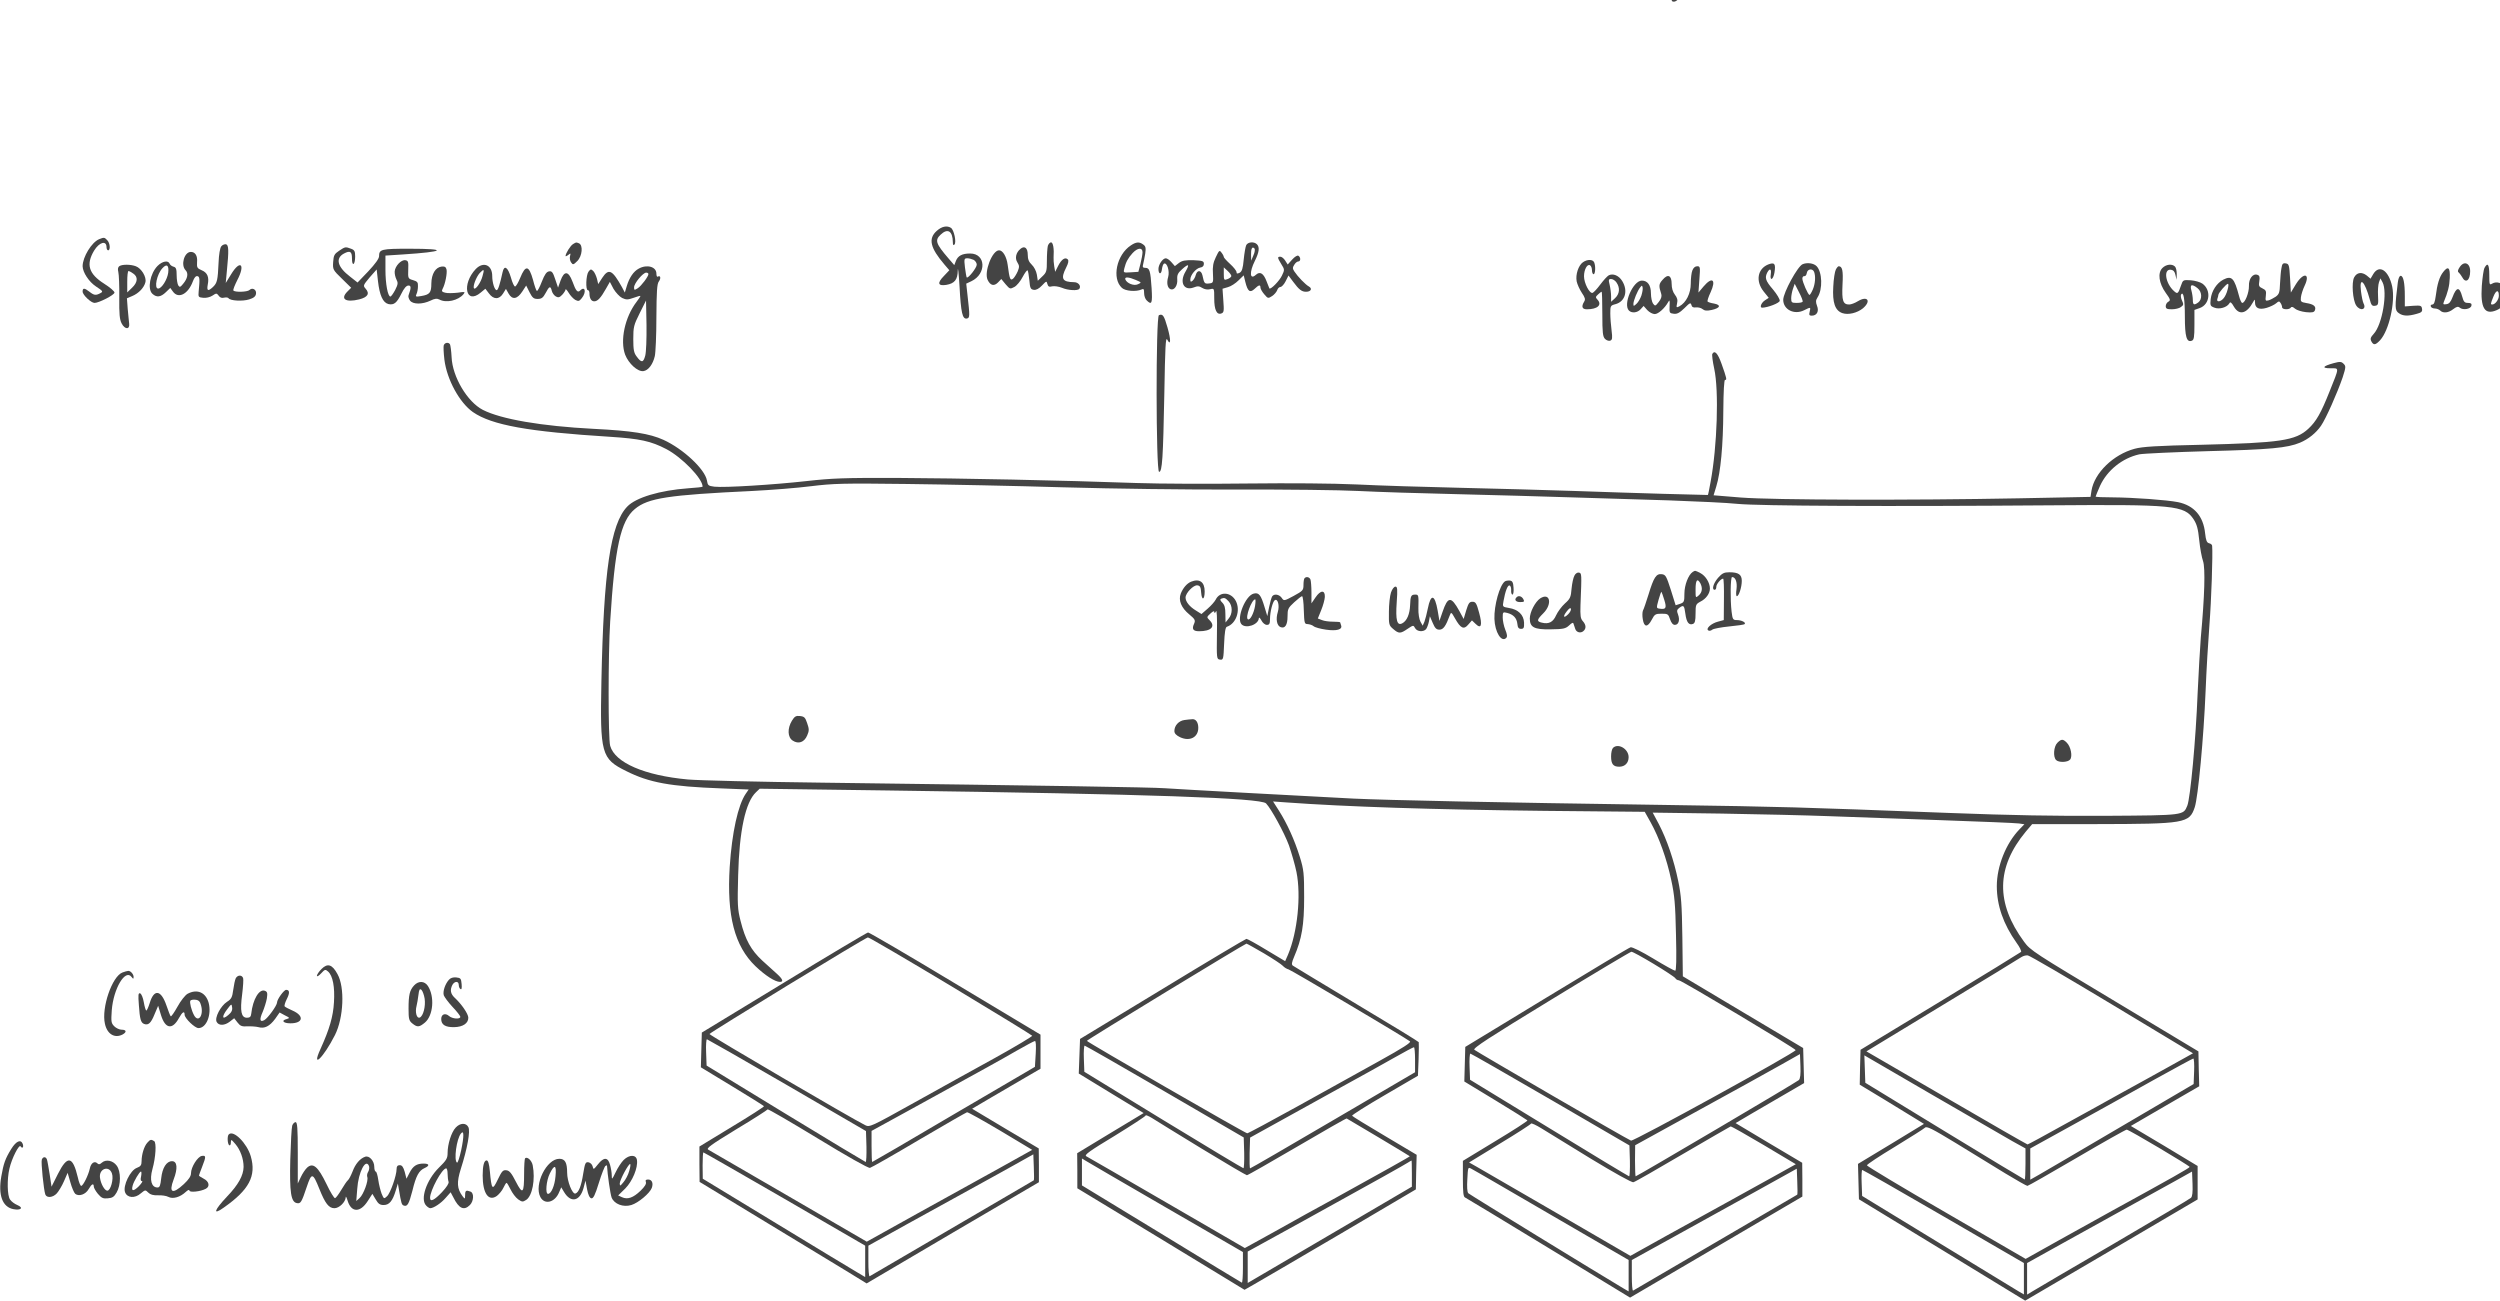 <?xml version="1.0" standalone="no"?>
<!DOCTYPE svg PUBLIC "-//W3C//DTD SVG 20010904//EN"
 "http://www.w3.org/TR/2001/REC-SVG-20010904/DTD/svg10.dtd">
<svg version="1.0" xmlns="http://www.w3.org/2000/svg"
 width="768.592pt" height="400pt" viewBox="0 0 768.592 400"
 preserveAspectRatio="xMidYMid meet">
<g transform="translate(-24.581,447.397) scale(0.049,-0.049)"
fill="#444444" stroke="none">
<path d="M11007 9149 c-20 -12 -23 -29 -3 -29 17 0 40 26 29 33 -5 3 -16 1
-26 -4z"/>
<path d="M6379 7682 c-55 -49 -41 -107 49 -212 l30 -35 -35 -37 c-42 -43 -37
-63 15 -55 53 9 72 32 73 91 1 28 6 -17 11 -101 9 -166 18 -206 46 -201 19 4
19 15 4 146 l-8 73 32 15 c97 46 91 174 -7 174 -51 0 -77 -14 -90 -47 l-10
-26 -37 43 c-79 92 -86 113 -49 148 45 43 76 23 77 -47 0 -17 3 -22 10 -15 14
14 -3 93 -22 105 -25 16 -58 9 -89 -19z m232 -182 c10 -6 19 -19 19 -30 0 -20
-55 -89 -63 -80 -2 3 -7 31 -11 63 -6 53 -5 57 15 57 11 0 29 -5 40 -10z"/>
<path d="M1124 7630 c-47 -19 -104 -112 -104 -170 1 -39 40 -98 84 -127 44
-29 46 -32 27 -42 -28 -15 -39 -14 -68 9 -32 25 -43 25 -43 1 0 -21 53 -71 75
-71 27 0 125 50 125 65 0 8 -29 33 -64 55 -98 62 -116 121 -64 208 33 54 78
66 78 21 0 -10 5 -19 10 -19 16 0 12 47 -6 64 -17 18 -20 18 -50 6z"/>
<path d="M4097 7599 c-16 -9 -47 -59 -47 -75 0 -3 8 0 17 7 15 12 16 12 11 -8
-3 -12 0 -30 7 -39 11 -16 14 -16 39 9 31 31 37 100 10 111 -19 7 -15 8 -37
-5z"/>
<path d="M7076 7588 c-3 -13 -6 -55 -6 -94 0 -64 -2 -73 -29 -98 l-28 -27 -6
39 c-4 22 -17 48 -32 62 -18 17 -25 34 -25 62 0 43 -20 59 -46 37 -28 -23 -36
-59 -19 -85 13 -21 13 -28 2 -56 -8 -18 -21 -39 -29 -46 -18 -14 -22 -4 -34
87 -7 51 -30 91 -54 91 -43 0 -95 -135 -72 -185 17 -36 40 -42 65 -17 l21 22
27 -33 c27 -31 28 -31 55 -17 15 8 39 37 52 63 14 26 28 45 31 41 3 -3 8 -31
11 -62 4 -50 8 -57 28 -60 15 -2 32 7 51 27 28 29 29 30 34 10 5 -17 11 -20
30 -15 14 3 41 -1 61 -9 39 -17 102 -20 110 -6 12 18 -7 41 -33 41 -75 1 -86
21 -50 92 14 27 17 44 10 51 -16 16 -39 1 -60 -40 l-19 -38 -6 35 c-3 19 -5
44 -4 55 4 55 -3 95 -16 95 -7 0 -16 -10 -20 -22z"/>
<path d="M7597 7591 c-90 -59 -121 -208 -56 -267 22 -20 89 -25 122 -10 14 7
17 3 17 -22 0 -17 7 -38 16 -46 32 -32 37 -19 31 77 -7 110 -13 127 -39 127
-16 0 -19 5 -14 23 3 12 9 42 13 66 5 36 3 46 -12 57 -25 19 -45 17 -78 -5z
m73 -43 c0 -13 -6 -45 -13 -73 l-13 -50 -47 -3 c-48 -3 -48 -3 -41 25 10 40
23 64 52 96 32 34 62 36 62 5z m-42 -174 c37 -16 37 -16 13 -27 -25 -12 -70 6
-79 31 -5 17 21 15 66 -4z"/>
<path d="M8321 7593 c-5 -10 -12 -51 -16 -91 -5 -56 -11 -75 -26 -83 -15 -7
-19 -6 -19 4 0 8 -18 31 -40 51 -22 20 -40 40 -40 44 0 5 -6 17 -14 27 -13 18
-15 16 -36 -28 -17 -35 -21 -60 -18 -104 3 -57 2 -58 -25 -61 -28 -3 -30 0
-41 51 -8 34 -33 35 -42 2 -3 -13 -12 -29 -20 -36 -11 -9 -14 -7 -14 8 0 28
36 71 63 75 14 2 22 10 22 23 0 18 -8 20 -65 23 -51 1 -71 -2 -91 -17 l-26
-20 -22 25 c-11 13 -27 24 -35 24 -19 0 -46 -39 -46 -67 0 -35 18 -37 22 -1 2
17 8 33 14 35 19 6 35 -48 25 -84 -11 -37 -5 -69 15 -77 23 -9 45 23 42 61 -2
29 4 41 31 65 41 37 48 31 21 -15 -40 -67 -11 -123 51 -100 25 10 35 9 54 -3
14 -9 33 -12 49 -8 26 6 26 6 26 -58 0 -72 16 -105 45 -94 16 6 17 16 12 81
l-5 74 34 10 c19 5 48 24 66 42 l33 32 10 -41 c15 -60 29 -71 58 -44 27 26 37
28 37 8 0 -8 11 -27 24 -42 23 -27 24 -27 49 -11 14 9 28 26 32 37 3 11 13 20
20 20 8 0 23 16 33 36 l18 36 29 -39 c37 -50 54 -63 81 -63 31 0 41 20 18 33
-22 12 -70 62 -91 94 -12 18 -12 25 -1 42 7 12 18 21 25 21 16 0 17 26 1 36
-6 4 -23 -6 -39 -24 l-28 -31 -16 25 c-8 13 -22 24 -30 24 -20 0 -19 -6 6 -47
21 -33 21 -36 4 -71 -15 -33 -71 -90 -79 -81 -1 2 -9 22 -17 43 -19 51 -41 66
-67 43 -39 -36 -43 15 -7 87 27 54 31 86 13 104 -18 18 -56 15 -67 -5z m45
-64 l-14 -34 -1 36 c-1 39 7 55 21 41 5 -5 3 -24 -6 -43z m-139 -132 c-2 -6
-13 -14 -25 -18 -20 -8 -22 -5 -22 33 l0 41 25 -23 c14 -13 24 -28 22 -33z"/>
<path d="M1890 7585 c-8 -10 -15 -50 -17 -103 -5 -111 -9 -127 -35 -152 -31
-29 -40 -25 -33 14 10 48 -2 76 -38 91 -28 12 -31 17 -29 50 4 40 -11 65 -39
65 -41 0 -65 -82 -33 -115 19 -19 13 -52 -16 -86 -17 -21 -21 -22 -30 -9 -5 8
-10 37 -10 63 0 40 -4 50 -19 54 -11 3 -22 11 -25 19 -9 23 -46 16 -76 -14
-47 -48 -65 -145 -32 -175 26 -24 52 -21 84 10 l28 27 16 -22 c34 -49 96 -18
126 64 8 22 18 34 28 32 15 -3 16 -17 8 -98 -3 -33 -1 -35 29 -38 18 -2 43 4
58 14 24 16 26 16 39 -1 8 -12 20 -16 34 -12 12 3 24 1 27 -3 10 -17 89 -21
130 -8 29 9 41 19 43 36 4 25 -23 41 -41 23 -13 -13 -93 -15 -101 -3 -3 5 9
34 25 66 52 99 18 130 -39 36 l-34 -55 7 75 c13 130 12 164 -6 168 -9 1 -22
-4 -29 -13z m-333 -166 c-6 -43 -41 -99 -63 -99 -27 0 -8 91 27 128 27 30 42
18 36 -29z"/>
<path d="M2629 7557 c-30 -20 -34 -29 -37 -70 -3 -47 -2 -50 55 -105 l58 -57
-22 -22 c-49 -48 -14 -72 72 -51 55 14 68 37 40 68 -16 18 -15 21 26 70 l44
50 8 -72 c10 -90 31 -136 65 -145 35 -8 53 6 82 65 16 33 31 51 44 51 18 1 18
-15 1 -61 -3 -7 1 -22 9 -33 18 -25 77 -25 128 -1 28 14 41 15 57 7 42 -23
118 -6 151 34 12 15 9 16 -38 9 -28 -3 -63 -4 -77 0 -21 5 -24 10 -16 25 16
29 30 100 24 122 -4 15 -12 19 -31 17 -38 -5 -63 -46 -64 -106 0 -58 -10 -70
-64 -79 -34 -6 -37 -4 -29 13 5 10 9 32 9 49 1 24 -4 30 -31 38 -31 9 -32 11
-30 66 2 49 0 56 -18 59 -26 4 -64 -36 -67 -70 -1 -15 4 -37 11 -51 11 -21 10
-30 -8 -66 -12 -22 -25 -41 -30 -41 -16 0 -31 79 -31 167 l0 90 108 7 c265 17
289 36 44 36 -178 0 -192 -3 -192 -47 0 -15 -24 -48 -67 -94 l-68 -71 -47 37
c-79 60 -94 115 -38 145 38 20 50 13 50 -31 0 -24 4 -38 10 -34 6 3 10 24 10
46 0 33 -4 41 -26 49 -35 13 -36 13 -75 -13z"/>
<path d="M10433 7485 c-28 -20 -47 -77 -39 -120 4 -18 18 -50 32 -71 21 -31
24 -42 15 -56 -19 -31 -13 -48 17 -48 66 0 97 27 67 60 -14 15 -13 18 3 33 10
10 20 17 23 17 2 0 4 -63 4 -140 0 -117 3 -142 17 -156 9 -9 24 -14 32 -11 14
5 15 16 9 64 -4 32 -8 80 -8 107 0 47 1 50 32 58 61 16 81 83 43 145 -21 35
-58 50 -85 36 -9 -5 -33 -31 -53 -58 -20 -27 -42 -50 -48 -52 -19 -6 -54 61
-54 104 0 43 21 80 38 69 7 -4 12 -18 12 -32 0 -13 5 -24 10 -24 11 0 14 49 4
74 -8 20 -43 21 -71 1z m211 -127 c23 -33 20 -71 -9 -98 l-25 -23 0 34 c0 19
-4 51 -9 72 -8 32 -7 37 9 37 11 0 26 -10 34 -22z"/>
<path d="M11595 7471 c-67 -28 -79 -105 -28 -169 l32 -40 -24 -16 c-23 -15
-35 -46 -17 -46 36 1 108 29 110 43 2 9 -17 41 -42 71 -47 55 -53 73 -36 107
16 29 27 23 22 -11 -7 -45 15 -36 23 10 9 56 1 67 -40 51z"/>
<path d="M11812 7473 c-31 -12 -121 -177 -122 -223 0 -62 69 -97 131 -66 42
21 42 21 35 -9 -5 -20 -3 -25 13 -25 32 0 47 27 33 62 -9 24 -8 35 3 52 34 51
30 161 -6 197 -18 18 -58 24 -87 12z m72 -49 c10 -27 7 -73 -8 -109 -8 -19
-18 -35 -21 -35 -9 0 -45 82 -45 103 0 9 6 16 12 15 7 -2 14 7 16 20 4 26 37
30 46 6z m-72 -186 c-2 -5 -19 -8 -38 -8 -31 0 -34 3 -34 29 0 15 5 42 11 59
l11 32 27 -53 c15 -28 25 -55 23 -59z"/>
<path d="M14816 7448 c-4 -18 -7 -62 -9 -97 -2 -55 -5 -66 -27 -82 -14 -9 -34
-20 -45 -23 -19 -5 -21 -2 -17 29 4 29 0 36 -21 46 -22 10 -25 16 -20 45 4 26
2 35 -11 40 -29 11 -56 -24 -54 -70 1 -41 -24 -106 -42 -106 -5 0 -14 19 -20
43 -30 114 -46 130 -99 103 -41 -22 -73 -70 -79 -122 -4 -40 -3 -44 24 -54 31
-12 78 2 93 27 6 12 13 7 29 -21 33 -56 80 -44 120 29 11 20 11 20 12 -1 0
-37 25 -49 73 -35 23 7 50 20 60 29 16 14 19 14 27 2 6 -8 10 -21 10 -27 0
-16 46 -17 55 -2 5 7 14 4 26 -7 10 -9 41 -19 69 -22 40 -4 51 -1 56 12 9 24
-8 38 -53 45 -35 6 -38 9 -35 36 2 17 12 49 23 72 38 79 -6 88 -54 11 l-32
-53 -5 90 c-5 83 -7 90 -27 93 -18 3 -23 -3 -27 -30z m-338 -135 c-5 -21 -17
-46 -26 -55 -19 -23 -46 -24 -38 -2 3 9 6 19 6 24 0 12 50 70 60 70 5 0 4 -17
-2 -37z"/>
<path d="M15934 7454 c-11 -16 -14 -28 -7 -32 5 -4 15 -17 22 -29 22 -43 51
-23 51 36 0 52 -39 67 -66 25z"/>
<path d="M1251 7461 c-9 -6 -12 -18 -7 -37 4 -16 7 -88 6 -160 -1 -105 2 -138
15 -163 20 -39 52 -39 47 -1 -2 14 -5 55 -9 92 l-5 67 33 14 c41 17 75 53 83
87 8 32 -25 87 -60 100 -31 12 -84 13 -103 1z m87 -47 c31 -21 28 -55 -8 -89
l-30 -29 0 67 c0 37 3 67 8 67 4 0 18 -7 30 -16z"/>
<path d="M3487 7443 c-90 -95 -63 -227 31 -148 l29 24 22 -29 c29 -40 65 -40
89 -1 l18 29 17 -30 c23 -40 54 -35 86 14 l24 37 21 -42 c18 -35 26 -42 51
-42 24 0 34 7 50 37 23 44 31 47 39 13 3 -13 15 -29 26 -35 15 -8 23 -6 40 12
11 12 20 27 20 32 0 6 9 -3 20 -21 10 -17 29 -37 41 -44 20 -10 25 -9 41 11
30 37 21 79 -10 48 -16 -16 -27 -4 -49 57 -25 66 -51 68 -74 6 l-16 -45 -18
53 c-14 43 -21 52 -38 49 -16 -2 -28 -19 -46 -65 -13 -34 -27 -60 -31 -58 -4
2 -15 33 -24 69 -26 93 -47 96 -81 12 -11 -27 -25 -51 -31 -53 -6 -2 -18 24
-27 57 -19 65 -42 80 -52 33 -16 -73 -28 -113 -37 -113 -13 0 -28 47 -28 89 0
69 -55 93 -103 44z m42 -45 c-10 -39 -43 -87 -53 -77 -10 10 13 71 35 96 28
29 31 26 18 -19z"/>
<path d="M14069 7449 c-31 -31 -22 -96 21 -156 29 -40 31 -47 17 -55 -10 -5
-17 -18 -17 -28 0 -16 7 -20 38 -20 21 0 47 6 57 14 17 12 18 17 7 41 -7 14
-9 31 -6 37 15 24 24 -24 24 -138 0 -127 11 -164 44 -151 13 5 16 22 16 100
l0 93 34 12 c63 23 73 112 16 153 -14 10 -47 19 -73 21 -48 3 -49 3 -62 -35
-17 -50 -21 -53 -43 -33 -55 49 -68 141 -19 134 15 -2 24 -12 28 -33 l7 -30 1
36 c0 19 -4 40 -11 47 -19 19 -56 14 -79 -9z m221 -127 c28 -22 30 -70 4 -89
-26 -19 -34 -16 -34 15 0 15 -4 42 -9 60 -11 38 3 43 39 14z"/>
<path d="M16090 7450 c-6 -11 -13 -62 -17 -114 -9 -139 18 -183 92 -152 59 25
80 82 53 141 -13 30 -53 43 -80 26 -17 -10 -18 -7 -18 54 0 66 -10 82 -30 45z
m90 -175 c0 -24 -23 -55 -41 -55 -12 0 -12 3 7 50 17 42 34 45 34 5z"/>
<path d="M4509 7445 c-32 -17 -59 -56 -75 -110 l-12 -40 -18 34 c-61 109 -83
120 -124 58 l-25 -39 -8 34 c-5 18 -15 40 -23 48 -14 13 -17 13 -30 -4 -16
-22 -19 -116 -4 -116 6 0 10 -9 10 -19 0 -32 11 -51 30 -51 21 0 41 21 73 78
l25 44 23 -44 c14 -23 38 -49 54 -57 26 -12 35 -12 72 1 24 9 43 14 43 11 0
-2 -11 -19 -25 -37 -73 -96 -104 -242 -71 -331 22 -56 78 -107 114 -103 31 4
60 42 72 94 5 21 10 131 10 244 1 162 4 209 15 224 15 20 11 41 -6 31 -5 -4
-9 5 -9 19 0 43 -59 60 -111 31z m61 -34 c0 -15 -44 -74 -67 -89 -21 -13 -23
-13 -23 6 0 25 56 92 76 92 8 0 14 -4 14 -9z m-20 -512 c-12 -45 -24 -46 -54
-5 -17 22 -21 42 -21 109 0 76 3 88 40 162 l40 80 3 -153 c1 -88 -2 -170 -8
-193z"/>
<path d="M11120 7434 c-6 -14 -10 -51 -10 -82 0 -62 -29 -120 -71 -143 -19
-10 -21 -9 -15 18 5 21 1 36 -14 55 -13 17 -20 41 -20 67 0 55 -24 65 -57 26
-24 -27 -25 -37 -8 -90 4 -14 -1 -30 -16 -49 -21 -27 -23 -27 -36 -10 -7 10
-13 39 -13 64 0 51 -21 80 -57 80 -55 0 -120 -149 -81 -188 18 -18 53 -14 73
8 l19 21 23 -26 c13 -14 34 -25 47 -25 22 0 63 37 84 75 9 17 11 12 9 -25 -2
-42 0 -45 26 -48 21 -3 37 6 67 35 34 34 39 37 44 20 3 -13 12 -18 29 -15 13
1 32 -3 41 -11 12 -10 27 -12 58 -5 53 12 60 31 14 40 -20 3 -38 9 -41 13 -2
4 6 30 19 57 37 80 11 102 -44 37 l-32 -38 6 83 c6 78 5 82 -14 82 -13 0 -24
-10 -30 -26z m-320 -158 c-6 -18 -20 -42 -30 -51 -18 -17 -20 -17 -20 -1 0 20
26 84 43 104 10 13 12 13 15 -2 2 -9 -2 -31 -8 -50z"/>
<path d="M12020 7439 c-6 -11 -14 -59 -16 -107 -6 -100 11 -150 57 -166 37
-13 93 1 129 30 54 46 29 81 -31 45 -19 -12 -44 -21 -55 -21 -39 0 -47 23 -42
125 5 88 -1 115 -24 115 -4 0 -12 -9 -18 -21z"/>
<path d="M15831 7424 c-24 -30 -38 -77 -47 -151 -5 -37 -11 -53 -21 -53 -8 0
-13 -6 -10 -12 2 -7 13 -13 25 -13 12 0 27 -6 34 -13 18 -18 52 -15 82 9 21
16 30 18 41 9 20 -17 69 -9 73 13 3 12 -3 17 -22 17 -21 0 -27 7 -36 40 -17
63 -36 62 -61 -5 -11 -29 -21 -41 -38 -43 -20 -3 -22 -1 -16 15 25 59 35 99
37 149 3 66 -10 78 -41 38z"/>
<path d="M15392 7411 l-17 -29 -24 20 c-31 24 -62 20 -79 -12 -17 -32 -9 -143
13 -176 25 -38 67 -26 46 13 -5 10 -12 44 -16 76 -12 98 24 64 55 -51 9 -36
15 -43 33 -40 20 3 22 8 19 63 -2 33 1 71 6 85 l9 24 13 -24 c33 -62 -1 -266
-55 -324 -20 -22 -23 -31 -15 -47 14 -26 26 -24 55 7 56 61 96 238 76 336 -22
102 -81 142 -119 79z"/>
<path d="M15546 7358 c-19 -154 -19 -175 6 -192 26 -19 58 -20 111 -5 31 8 38
14 35 32 -3 20 -8 22 -55 19 l-53 -4 0 65 c0 82 -9 127 -26 127 -8 0 -15 -17
-18 -42z"/>
<path d="M7773 7153 c-20 -7 -19 -983 1 -983 20 0 25 84 33 494 5 288 8 354
18 336 23 -43 24 -2 2 75 -22 77 -30 88 -54 78z"/>
<path d="M3286 6965 c-3 -8 -1 -50 4 -92 16 -125 95 -269 179 -328 119 -82
347 -123 861 -155 187 -12 256 -27 352 -77 99 -52 228 -185 228 -236 0 -2 -40
-7 -90 -10 -178 -13 -329 -58 -383 -115 -105 -109 -148 -406 -162 -1097 -9
-453 -1 -485 155 -562 145 -73 276 -97 597 -109 l172 -7 -18 -26 c-49 -71 -87
-245 -101 -459 -19 -307 30 -497 162 -624 62 -59 123 -98 153 -98 24 0 18 17
-17 49 -18 16 -60 55 -94 85 -70 65 -106 129 -136 249 -19 74 -20 101 -15 287
7 279 46 458 112 520 l23 22 804 -11 c1648 -23 2338 -47 2373 -81 32 -33 115
-185 144 -264 16 -47 38 -122 47 -167 30 -149 6 -378 -53 -518 l-18 -41 -117
70 c-64 39 -120 70 -126 70 -5 0 -242 -141 -526 -314 l-518 -314 -4 -109 -4
-108 203 -124 204 -124 -209 -126 -208 -126 1 -110 0 -110 525 -318 524 -319
63 36 c34 19 276 161 537 314 l475 280 2 108 3 109 -200 119 c-110 65 -203
122 -205 126 -3 4 89 62 204 129 l209 122 4 102 c2 56 2 105 1 109 -2 4 -178
112 -391 239 -213 128 -392 236 -399 241 -9 7 -7 20 8 55 49 114 63 200 63
373 0 151 -2 173 -27 254 -33 106 -80 210 -131 290 l-37 58 83 -6 c373 -27
914 -45 1621 -53 l628 -6 37 -66 c53 -95 101 -229 129 -361 21 -96 26 -153 30
-342 4 -159 2 -228 -5 -228 -6 0 -68 34 -137 76 -73 44 -133 74 -143 71 -9 -2
-246 -144 -527 -315 l-510 -310 -3 -109 -3 -108 196 -119 c108 -65 197 -122
200 -125 2 -4 -88 -62 -201 -130 l-204 -124 0 -113 c0 -85 3 -113 14 -117 7
-3 243 -146 524 -317 l511 -311 541 317 540 317 0 106 -1 106 -209 124 -209
125 112 66 c62 36 158 92 215 125 l103 60 -3 110 -3 110 -378 225 -377 225 -3
245 c-3 206 -7 262 -26 353 -27 131 -70 257 -121 356 l-39 73 432 -6 c238 -4
538 -11 667 -16 129 -5 444 -16 700 -25 256 -9 480 -18 499 -21 l34 -5 -31
-32 c-85 -88 -142 -232 -142 -356 0 -122 41 -239 124 -356 20 -27 32 -53 28
-57 -4 -4 -232 -144 -507 -311 l-500 -303 -3 -110 -2 -109 157 -95 c86 -52
177 -108 201 -123 l45 -28 -207 -126 -207 -125 3 -111 3 -111 522 -318 521
-318 541 317 541 318 0 105 0 105 -209 126 -210 125 215 125 214 124 -3 110
-2 109 -526 316 c-505 303 -528 317 -568 372 -179 243 -175 467 11 691 l40 47
401 0 c560 1 585 5 619 106 21 64 56 436 68 729 5 127 16 313 24 415 12 150
22 446 17 496 0 7 -9 14 -19 16 -15 4 -20 18 -25 62 -11 108 -69 175 -170 196
-71 14 -279 29 -409 30 -60 0 -108 2 -108 5 0 3 13 33 28 68 45 97 139 173
246 197 25 5 220 14 433 20 389 10 496 20 575 53 53 22 101 61 132 106 31 45
102 205 136 304 20 63 21 70 6 85 -14 14 -22 15 -63 4 -69 -19 -77 -32 -19
-32 56 0 56 10 -6 -145 -54 -136 -84 -189 -134 -235 -80 -74 -177 -88 -669
-100 -281 -6 -373 -12 -420 -25 -134 -36 -253 -152 -271 -263 l-6 -39 -452 -9
c-673 -13 -1538 -11 -1742 5 l-171 14 17 56 c27 87 43 257 44 473 1 125 5 196
11 195 13 -2 10 11 -22 101 -24 67 -43 87 -58 62 -3 -6 2 -47 12 -93 30 -137
19 -486 -23 -711 -8 -44 -15 -80 -17 -81 -3 -1 -470 12 -832 25 -176 6 -500
15 -720 20 -220 5 -512 14 -650 21 -158 7 -410 9 -685 6 -239 -3 -552 -2 -695
3 -471 17 -1114 30 -1505 32 -332 1 -410 -2 -570 -20 -207 -23 -513 -42 -576
-35 -39 5 -42 8 -47 39 -12 70 -148 198 -273 255 -86 39 -197 57 -439 69 -326
17 -578 60 -694 119 -97 50 -191 207 -196 331 -2 38 -7 74 -10 80 -9 15 -32
12 -39 -5z m3889 -892 c314 -9 770 -15 1090 -14 303 1 645 -3 760 -9 116 -6
395 -15 620 -20 226 -6 547 -14 715 -20 168 -5 445 -14 615 -19 171 -6 364
-15 430 -22 134 -13 941 -17 1955 -9 783 6 847 0 905 -88 20 -31 28 -59 35
-130 5 -50 16 -110 24 -132 15 -44 10 -219 -14 -480 -5 -63 -14 -221 -20 -350
-11 -286 -46 -661 -65 -705 -25 -60 -18 -60 -505 -63 -322 -2 -596 3 -990 18
-962 37 -1033 39 -1770 50 -1108 16 -1747 30 -1966 40 -315 16 -1101 59 -1184
65 -75 6 -767 17 -2150 35 -399 5 -778 14 -843 20 -271 25 -457 105 -487 211
-13 45 -13 569 0 779 29 466 66 634 155 707 83 69 208 88 735 113 118 6 285
19 370 30 140 17 199 19 600 14 245 -3 688 -12 985 -21z m1257 -2924 c57 -34
110 -69 118 -78 9 -10 25 -20 37 -23 18 -5 727 -425 761 -451 9 -7 -44 -41
-190 -122 -112 -62 -342 -189 -512 -284 -170 -94 -313 -171 -319 -171 -12 0
-1006 573 -1006 580 -1 6 991 609 1001 610 4 0 53 -28 110 -61z m2445 -66 c70
-42 132 -83 136 -90 4 -7 14 -13 22 -13 16 0 729 -426 733 -438 4 -13 -1017
-574 -1033 -568 -25 9 -969 558 -983 570 -10 10 90 75 480 313 271 166 498
301 505 302 7 1 70 -34 140 -76z m2876 -255 l508 -306 -158 -88 c-87 -48 -216
-120 -288 -159 -71 -40 -233 -129 -358 -198 -125 -70 -231 -127 -234 -127 -3
0 -232 131 -508 292 l-503 292 476 289 c263 159 486 295 497 303 11 7 29 12
40 10 11 -1 249 -140 528 -308z m-5943 -546 l495 -288 3 -97 c1 -53 -1 -97 -5
-96 -4 0 -231 136 -503 302 l-495 303 -3 82 c-2 45 1 82 5 82 4 0 231 -130
503 -288z m1570 200 l0 -79 -514 -301 c-283 -166 -517 -302 -521 -302 -3 0 -4
43 -3 96 l3 97 215 119 c118 66 292 162 385 213 94 51 226 125 295 164 69 39
128 71 133 71 4 0 7 -35 7 -78z m850 -250 l495 -288 3 -97 c1 -53 -1 -97 -5
-97 -4 1 -231 137 -503 304 l-495 302 -3 82 c-2 45 1 82 5 82 4 0 231 -130
503 -288z m1558 122 c-12 -12 -1016 -604 -1024 -604 -2 0 -4 44 -4 98 l1 97
236 130 c444 244 568 312 683 377 l115 65 3 -75 c2 -52 -1 -79 -10 -88z m1339
-383 l83 -46 0 -97 c0 -54 -2 -98 -5 -98 -2 0 -229 136 -502 303 l-498 304 -3
86 -3 86 423 -246 c233 -135 460 -266 505 -292z m1141 438 l-3 -80 -460 -270
c-253 -149 -484 -284 -512 -300 l-53 -30 0 98 0 98 268 148 c147 81 375 208
507 282 132 73 244 134 248 134 4 1 7 -35 5 -80z m-6227 -485 c151 -92 279
-167 284 -167 6 0 147 81 315 179 167 98 307 178 311 177 5 -2 391 -232 396
-237 2 -2 -170 -98 -467 -262 -102 -55 -271 -149 -376 -208 l-192 -106 -488
283 c-269 156 -497 288 -507 293 -14 8 19 32 178 128 107 66 195 123 195 128
0 4 17 -3 39 -16 21 -14 162 -100 312 -192z m2443 -64 c147 -89 256 -150 266
-147 10 2 149 82 309 176 161 94 296 172 301 174 5 1 98 -52 208 -117 l201
-120 -142 -79 c-78 -43 -214 -118 -302 -167 -88 -48 -258 -142 -377 -208
l-217 -121 -458 266 c-252 146 -480 278 -506 293 l-48 27 193 118 c106 64 194
121 196 126 2 4 31 -9 65 -30 34 -21 174 -107 311 -191z m2600 -92 c71 -43
133 -78 138 -78 5 0 145 80 311 177 165 97 306 176 312 176 14 0 394 -226 395
-234 0 -6 -111 -69 -485 -274 -71 -39 -223 -124 -337 -187 l-207 -116 -498
289 c-274 158 -498 293 -498 298 0 6 79 58 175 116 96 59 181 112 189 120 11
11 42 -4 195 -97 99 -61 239 -146 310 -190z m-5266 -214 l482 -279 0 -98 c0
-54 -3 -96 -7 -94 -5 2 -232 140 -505 307 l-498 303 0 84 0 85 23 -14 c12 -8
239 -140 505 -294z m1542 213 l0 -82 -452 -265 c-248 -146 -480 -282 -515
-302 l-63 -37 0 98 0 99 358 197 c462 255 622 345 647 361 11 7 21 13 23 13 1
1 2 -36 2 -82z m878 -262 l482 -280 0 -98 0 -99 -36 21 c-158 94 -961 586
-970 595 -7 7 -9 40 -6 88 4 77 4 77 26 65 13 -6 239 -138 504 -292z m1540
130 c-4 -2 -1021 -597 -1030 -602 -5 -2 -8 40 -8 94 l0 98 268 148 c147 81
380 210 517 286 l250 139 3 -80 c2 -44 2 -81 0 -83z m919 -137 l503 -292 0
-99 0 -98 -31 18 c-16 10 -245 149 -507 309 l-477 291 -3 81 c-2 45 0 82 4 82
4 0 234 -131 511 -292z m1551 117 c-7 -7 -227 -137 -488 -290 -261 -152 -490
-286 -507 -297 l-33 -20 0 99 0 99 223 124 c122 68 310 172 417 231 107 59
240 132 295 163 l100 56 3 -77 c2 -53 -1 -80 -10 -88z"/>
<path d="M11122 5542 c-27 -18 -52 -82 -52 -136 0 -50 -2 -55 -27 -64 l-28 -9
-30 96 c-28 87 -33 96 -57 99 -35 4 -50 -19 -83 -127 -15 -47 -30 -93 -35
-101 -4 -9 -5 -34 -1 -55 8 -51 30 -52 56 -3 18 35 24 38 62 38 39 0 42 -2 53
-35 8 -23 18 -35 30 -35 24 0 33 30 20 65 -9 23 -7 30 7 41 28 21 32 17 39
-36 7 -54 22 -74 48 -64 12 5 16 20 16 65 0 55 2 59 29 74 37 18 61 52 61 83
0 36 -27 80 -60 97 -34 17 -31 17 -48 7z m48 -71 c15 -30 12 -56 -10 -76 -20
-18 -20 -17 -20 38 0 58 11 72 30 38z m-226 -105 c16 -51 10 -61 -32 -54 -18
3 -18 5 -4 56 8 29 16 51 18 49 2 -2 10 -25 18 -51z"/>
<path d="M10380 5519 c-7 -12 -15 -49 -18 -82 -4 -53 -9 -64 -42 -93 -20 -18
-45 -52 -55 -74 -19 -43 -46 -57 -90 -46 -33 8 -32 17 10 59 58 58 42 133 -20
93 -31 -21 -65 -86 -65 -126 0 -55 27 -70 130 -68 80 1 94 4 116 24 20 19 26
21 29 9 3 -8 7 -22 10 -30 7 -22 33 -29 50 -15 20 16 19 39 -2 63 -15 16 -17
34 -15 101 8 200 8 200 -10 204 -9 2 -22 -6 -28 -19z m-39 -242 c-29 -29 -36
-16 -9 18 14 18 23 24 26 16 2 -7 -5 -22 -17 -34z"/>
<path d="M11281 5505 c-30 -35 -41 -75 -21 -75 6 0 10 8 10 18 0 18 29 52 43
52 4 0 6 -59 5 -130 l-1 -130 -37 -10 c-42 -11 -78 -44 -60 -55 6 -4 17 -2 25
5 8 6 55 15 105 20 51 5 95 11 98 15 10 10 -20 25 -49 25 -24 0 -27 4 -33 53
-9 77 -7 217 3 217 22 0 33 -32 28 -75 -4 -25 -3 -45 2 -45 13 0 31 57 31 96
0 40 -21 54 -78 54 -33 0 -45 -6 -71 -35z"/>
<path d="M8687 5503 c-4 -3 -7 -22 -7 -42 0 -34 -4 -38 -61 -69 -61 -33 -62
-33 -76 -12 -16 22 -48 27 -60 8 -4 -7 -13 -38 -19 -68 l-11 -55 -17 56 c-23
77 -36 94 -69 85 -51 -13 -108 -153 -77 -191 27 -32 109 -4 110 38 1 6 8 0 16
-15 8 -16 23 -28 34 -28 16 0 20 7 20 38 0 43 17 109 30 117 19 12 31 -34 19
-74 -14 -45 -6 -86 17 -95 28 -11 44 13 44 67 0 46 3 53 42 89 23 21 45 38 49
38 5 0 10 -39 11 -87 3 -82 4 -88 24 -88 12 -1 29 -6 37 -13 9 -8 44 -17 78
-22 68 -10 105 1 95 27 -3 8 -6 17 -6 19 0 2 -20 4 -44 4 -25 0 -56 4 -70 10
l-26 10 21 52 c12 29 22 66 23 83 2 45 -27 44 -58 -2 l-26 -38 0 67 c0 36 -3
73 -6 82 -6 16 -26 21 -37 9z m-311 -175 c-8 -47 -32 -92 -45 -83 -18 10 24
125 46 125 3 0 3 -19 -1 -42z"/>
<path d="M7975 5481 c-27 -11 -51 -40 -65 -75 -16 -42 3 -89 53 -130 36 -30
40 -37 31 -58 -16 -34 -7 -48 31 -48 76 0 105 30 66 69 -19 19 -19 20 5 42 17
16 24 18 25 8 0 -8 4 -6 10 6 5 13 8 -37 6 -140 -2 -157 -2 -160 19 -163 21
-3 22 2 26 99 3 71 8 104 17 107 58 19 87 101 57 161 -30 58 -101 63 -127 9
-7 -13 -29 -38 -50 -56 l-39 -34 -35 22 c-40 24 -65 56 -65 81 0 29 50 80 74
77 17 -2 22 -11 24 -46 4 -52 22 -46 22 8 0 59 -32 82 -85 61z m235 -123 c26
-28 26 -79 0 -109 l-19 -24 -1 53 c0 38 -5 57 -19 71 -14 14 -16 21 -8 25 21
8 26 6 47 -16z"/>
<path d="M9944 5483 c-33 -23 -69 -151 -66 -236 3 -83 44 -149 74 -119 8 8 6
23 -6 52 -9 22 -16 57 -16 76 0 34 1 36 28 29 39 -10 60 -32 64 -69 2 -23 8
-31 23 -31 17 0 20 6 19 39 -2 49 -37 83 -95 92 -40 7 -41 7 -34 43 11 62 26
102 38 98 7 -2 11 -16 10 -31 -1 -14 3 -26 8 -26 6 0 9 19 7 43 -2 33 -7 43
-23 45 -11 1 -25 -1 -31 -5z"/>
<path d="M9229 5413 c-7 -21 -13 -75 -13 -121 -1 -80 0 -85 27 -108 35 -30 45
-30 90 1 36 24 37 24 47 5 12 -23 52 -26 69 -7 6 8 14 29 18 48 l6 33 18 -42
c14 -33 23 -42 42 -42 24 0 40 22 65 90 8 22 10 21 33 -20 35 -62 55 -72 83
-38 l23 26 22 -21 c36 -36 45 -10 23 69 -16 60 -22 69 -42 69 -19 0 -25 -9
-39 -54 l-16 -54 -27 50 c-52 94 -72 93 -106 -7 l-19 -55 -11 64 c-18 103 -43
109 -62 13 -6 -31 -16 -68 -21 -82 l-11 -25 -14 25 c-8 15 -14 49 -13 85 2 83
1 85 -20 85 -26 0 -30 -9 -32 -66 -2 -56 -20 -99 -49 -114 -33 -18 -43 19 -35
132 6 84 4 98 -8 98 -9 0 -21 -16 -28 -37z"/>
<path d="M10017 5383 c-16 -15 -5 -30 22 -30 26 0 29 3 20 19 -10 18 -30 24
-42 11z"/>
<path d="M5470 4608 c-29 -48 -27 -103 5 -124 36 -24 73 -11 91 32 13 30 13
40 0 77 -12 36 -18 42 -45 45 -25 3 -34 -2 -51 -30z"/>
<path d="M7933 4613 c-36 -5 -63 -35 -63 -69 0 -15 11 -27 36 -39 60 -28 114
-1 114 59 0 35 -16 57 -39 54 -9 0 -31 -3 -48 -5z"/>
<path d="M13410 4470 c-23 -23 -28 -88 -8 -108 17 -17 73 -15 88 3 16 20 5 80
-21 106 -24 24 -34 24 -59 -1z"/>
<path d="M10622 4438 c-7 -7 -12 -30 -12 -53 0 -48 13 -65 51 -65 36 0 59 24
59 60 0 52 -66 90 -98 58z"/>
<path d="M5420 2965 l-515 -313 -3 -109 -3 -109 196 -119 c108 -65 198 -122
200 -125 2 -3 -88 -61 -201 -129 l-204 -124 0 -111 1 -111 412 -250 c226 -137
462 -281 524 -318 l112 -69 540 318 541 317 0 106 -1 106 -209 124 -209 125
117 69 c64 37 161 94 214 125 l98 57 0 107 0 107 -534 320 c-294 177 -540 321
-548 321 -7 -1 -245 -142 -528 -315z m1047 -20 c279 -168 509 -309 511 -313 1
-4 -102 -66 -230 -137 -128 -70 -358 -198 -511 -283 -271 -151 -279 -155 -307
-141 -78 38 -979 565 -977 572 3 9 978 605 994 606 6 1 240 -136 520 -304z
m-1027 -623 l495 -288 3 -97 c1 -53 -1 -97 -5 -97 -4 1 -231 137 -503 303
l-495 302 -3 83 c-2 45 1 82 5 82 4 -1 231 -130 503 -288z m1560 197 l-5 -82
-509 -298 c-279 -165 -510 -299 -512 -299 -2 0 -4 44 -4 98 l0 97 237 130
c504 277 571 314 673 373 58 33 110 61 115 61 6 1 8 -29 5 -80z m-1040 -716
c9 2 148 81 308 176 160 94 296 172 301 173 5 2 99 -51 209 -116 l200 -120
-201 -112 c-111 -61 -345 -191 -519 -287 l-318 -177 -487 283 c-269 156 -496
288 -507 294 -15 8 11 28 175 128 107 64 195 121 197 125 2 4 143 -78 314
-182 182 -111 318 -188 328 -185z m-535 -195 l505 -293 0 -98 0 -99 -49 29
c-26 15 -256 154 -509 308 l-461 280 -1 83 c0 45 2 82 5 82 3 0 233 -132 510
-292z m1563 117 c-4 -2 -1020 -596 -1030 -602 -5 -2 -8 40 -8 94 l0 98 243
135 c133 73 310 171 392 216 83 45 206 114 275 152 l125 70 3 -80 c2 -44 2
-81 0 -83z"/>
<path d="M2519 3051 c-16 -16 -29 -35 -29 -43 0 -7 12 0 26 15 24 26 27 27 44
12 30 -27 43 -97 37 -193 -5 -90 -28 -168 -85 -294 -59 -129 19 -54 91 88 55
109 63 300 16 383 -33 61 -62 70 -100 32z"/>
<path d="M1270 3029 c-65 -24 -133 -222 -110 -322 14 -65 61 -93 111 -67 27
15 24 30 -6 30 -14 0 -35 10 -46 21 -20 20 -21 29 -16 102 11 136 85 260 124
208 11 -14 12 -14 13 0 0 17 -19 39 -34 38 -6 0 -22 -5 -36 -10z"/>
<path d="M1981 2993 c-5 -10 -12 -43 -16 -73 -6 -47 -12 -58 -39 -75 -40 -26
-79 -100 -65 -126 13 -25 50 -24 83 2 l27 21 21 -27 c17 -22 27 -26 62 -24 22
1 54 -1 69 -5 38 -11 70 5 105 52 l28 40 33 -18 c31 -15 32 -17 12 -23 -37 -9
-23 -27 23 -27 80 0 88 47 13 80 -23 10 -46 22 -49 26 -4 3 2 24 13 46 20 39
18 58 -4 58 -14 0 -57 -60 -57 -79 0 -19 -58 -99 -80 -111 -28 -15 -32 3 -10
52 10 24 22 62 26 84 5 34 3 42 -12 48 -36 14 -76 -53 -86 -144 -2 -19 -9 -25
-27 -25 -36 0 -44 41 -30 147 6 48 9 94 6 102 -8 21 -34 20 -46 -1z m-47 -231
c-39 -34 -43 -11 -7 36 27 36 28 36 31 12 3 -17 -4 -32 -24 -48z"/>
<path d="M3318 2983 c-24 -27 -39 -73 -32 -97 4 -11 28 -44 55 -73 27 -28 49
-57 49 -62 0 -17 -51 -13 -71 5 -24 21 -49 11 -49 -19 0 -36 26 -52 81 -51 55
1 89 24 89 59 0 24 -42 85 -84 124 -28 26 -32 50 -16 82 14 25 40 25 40 0 0
-11 5 -23 11 -26 7 -5 9 6 7 31 -3 35 -6 39 -34 42 -19 2 -36 -3 -46 -15z"/>
<path d="M3100 2948 c-28 -30 -35 -60 -35 -146 0 -65 3 -76 24 -93 31 -25 43
-24 79 6 52 44 62 163 18 230 -21 31 -58 33 -86 3z m66 -83 c7 -49 -9 -110
-31 -119 -19 -7 -30 34 -20 72 4 15 9 46 12 70 4 34 8 41 19 32 7 -7 16 -31
20 -55z"/>
<path d="M1678 2895 c-14 -8 -43 -44 -63 -81 -20 -36 -39 -63 -42 -60 -4 3
-15 34 -27 68 -34 99 -78 105 -105 15 -8 -26 -18 -47 -21 -47 -4 0 -11 23 -16
52 -5 29 -15 53 -23 56 -12 4 -13 -9 -8 -74 6 -88 12 -110 33 -118 26 -10 43
5 65 60 l23 54 18 -59 c27 -87 72 -93 113 -17 21 38 35 46 35 20 0 -22 64 -84
87 -84 50 0 83 84 64 158 -18 66 -72 90 -133 57z m85 -72 c18 -63 -17 -112
-44 -62 -17 32 -29 81 -23 91 3 5 18 8 32 6 20 -2 29 -11 35 -35z"/>
<path d="M2335 2068 c-4 -13 -9 -108 -12 -213 -5 -205 4 -266 41 -273 24 -5
30 5 62 101 31 92 38 91 79 -11 37 -93 60 -122 95 -122 30 0 69 38 71 69 0 9
6 -2 12 -23 23 -74 79 -75 126 -1 l29 45 21 -35 c16 -28 27 -35 50 -35 35 0
56 25 76 92 l13 43 7 -40 c14 -85 17 -93 29 -98 23 -9 33 7 55 92 23 95 41
127 77 143 33 15 30 28 -7 28 -43 0 -66 -15 -88 -58 l-19 -37 -11 43 c-9 31
-17 42 -31 42 -14 0 -20 -7 -20 -24 0 -41 -39 -152 -60 -171 -19 -18 -20 -17
-34 16 -7 19 -17 58 -21 87 -4 28 -11 52 -16 52 -5 0 -9 14 -9 30 0 37 -32 72
-57 63 -33 -11 -62 -46 -79 -92 -10 -25 -23 -51 -30 -56 -7 -6 -25 -33 -41
-60 -16 -27 -33 -50 -39 -52 -5 -2 -30 38 -54 89 -53 109 -84 136 -121 103
-12 -11 -30 -38 -40 -60 l-19 -40 0 193 c0 157 -3 192 -14 192 -7 0 -17 -10
-21 -22z m482 -254 c3 -9 1 -25 -5 -35 -7 -10 -9 -25 -6 -33 9 -22 -24 -111
-48 -132 l-21 -19 6 76 c7 106 54 195 74 143z"/>
<path d="M3361 2056 c-27 -28 -51 -104 -51 -159 0 -34 -7 -46 -54 -92 -79 -78
-120 -200 -80 -239 8 -9 20 -16 25 -16 21 0 68 31 97 65 l31 35 17 -32 c35
-71 67 -85 104 -48 24 24 27 75 4 84 -28 11 -34 7 -34 -21 -1 -27 -1 -27 -16
-8 -35 47 -38 86 -11 172 41 128 61 238 47 262 -14 28 -51 27 -79 -3z m34
-143 c-10 -45 -21 -80 -26 -77 -21 13 -3 150 25 183 19 24 20 -16 1 -106z
m-85 -147 c0 -19 3 -41 6 -50 4 -9 -12 -34 -41 -65 -48 -51 -75 -64 -75 -36 0
46 75 185 101 185 5 0 9 -15 9 -34z"/>
<path d="M1937 2013 c-11 -10 -8 -61 3 -68 6 -3 10 4 10 17 1 22 2 21 29 -10
31 -37 51 -92 51 -143 -1 -53 -32 -111 -104 -186 -81 -86 -91 -119 -23 -71
162 113 208 200 172 324 -24 82 -109 167 -138 137z"/>
<path d="M1426 1961 c-20 -22 -36 -74 -36 -116 0 -25 -6 -33 -30 -42 -41 -15
-88 -112 -74 -152 13 -37 62 -41 99 -8 28 23 29 23 47 5 13 -13 31 -18 61 -17
23 1 52 -3 65 -10 28 -15 74 -2 109 31 14 13 23 16 23 9 0 -14 70 -7 103 11
27 14 21 46 -13 63 -16 9 -30 17 -30 20 0 2 9 27 20 55 25 64 25 72 -2 68 -26
-4 -68 -70 -68 -109 0 -18 -14 -39 -45 -68 -71 -66 -96 -55 -64 29 27 70 23
115 -10 115 -35 0 -61 -42 -68 -108 -5 -45 -9 -57 -23 -57 -38 0 -51 46 -32
115 21 75 26 166 11 176 -20 12 -24 11 -43 -10z m-39 -211 c-5 -20 -3 -30 6
-30 6 0 -3 -14 -20 -32 -35 -34 -49 -33 -39 4 7 27 43 88 52 88 4 0 4 -13 1
-30z"/>
<path d="M573 1923 c-38 -61 -49 -92 -63 -173 -21 -118 7 -193 76 -206 48 -9
65 9 24 26 -17 7 -37 22 -45 34 -18 24 -20 129 -4 195 14 63 61 155 70 139 11
-17 21 -5 13 16 -12 30 -41 17 -71 -31z"/>
<path d="M4415 1853 c-15 -15 -38 -50 -51 -78 -22 -46 -24 -48 -24 -20 0 17
-5 47 -11 68 -13 48 -39 49 -76 2 -27 -34 -28 -34 -33 -13 -3 13 -15 24 -26
26 -19 3 -22 -5 -33 -70 -12 -78 -28 -119 -49 -126 -19 -6 -52 76 -52 131 0
63 -13 87 -49 87 -80 0 -160 -162 -119 -240 27 -51 92 -34 118 31 l13 30 18
-30 c42 -70 99 -58 122 26 l12 46 10 -54 c7 -36 16 -55 27 -57 12 -2 23 19 47
97 17 55 36 103 41 106 6 3 10 5 10 3 3 -57 21 -180 29 -201 16 -41 73 -63
124 -47 43 13 115 73 128 107 11 30 1 53 -23 53 -15 0 -18 -5 -14 -16 4 -11
-7 -29 -34 -55 -46 -44 -81 -56 -116 -40 l-24 11 45 44 c45 46 80 130 73 178
-5 35 -48 35 -83 1z m34 -71 c-6 -22 -22 -53 -35 -68 -21 -26 -23 -27 -24 -9
0 22 58 130 66 122 3 -3 0 -23 -7 -45z m-462 -32 c-5 -59 -27 -110 -47 -110
-18 0 -11 83 11 127 30 61 43 55 36 -17z"/>
<path d="M764 1855 c-6 -16 12 -192 22 -219 9 -23 47 -20 72 7 11 12 32 46 45
76 l23 53 17 -59 c9 -33 23 -66 31 -73 23 -18 65 -4 84 30 18 32 32 39 32 16
0 -8 12 -29 26 -46 22 -26 33 -31 62 -28 29 2 40 10 55 36 28 47 28 133 1 169
-24 33 -68 41 -93 19 -13 -12 -20 -13 -28 -5 -18 18 -41 3 -48 -33 -9 -41 -42
-108 -54 -108 -5 0 -15 24 -21 53 -32 135 -65 141 -125 22 l-40 -80 -12 79
c-7 43 -14 85 -17 92 -7 19 -25 18 -32 -1z m440 -87 c12 -34 -8 -108 -29 -108
-17 0 -41 43 -46 81 -8 57 57 80 75 27z"/>
<path d="M3796 1863 c-3 -3 -6 -47 -6 -97 0 -124 -9 -133 -52 -49 -27 53 -40
69 -59 71 -22 3 -29 -6 -54 -58 -34 -71 -39 -66 -50 53 -4 45 -11 67 -20 67
-16 0 -25 -32 -25 -95 0 -112 37 -165 89 -128 14 11 33 33 41 51 8 17 17 32
20 31 3 0 14 -18 25 -41 11 -23 32 -51 47 -62 25 -17 29 -18 51 -4 39 26 58
129 41 217 -6 31 -35 57 -48 44z"/>
</g>
</svg>

